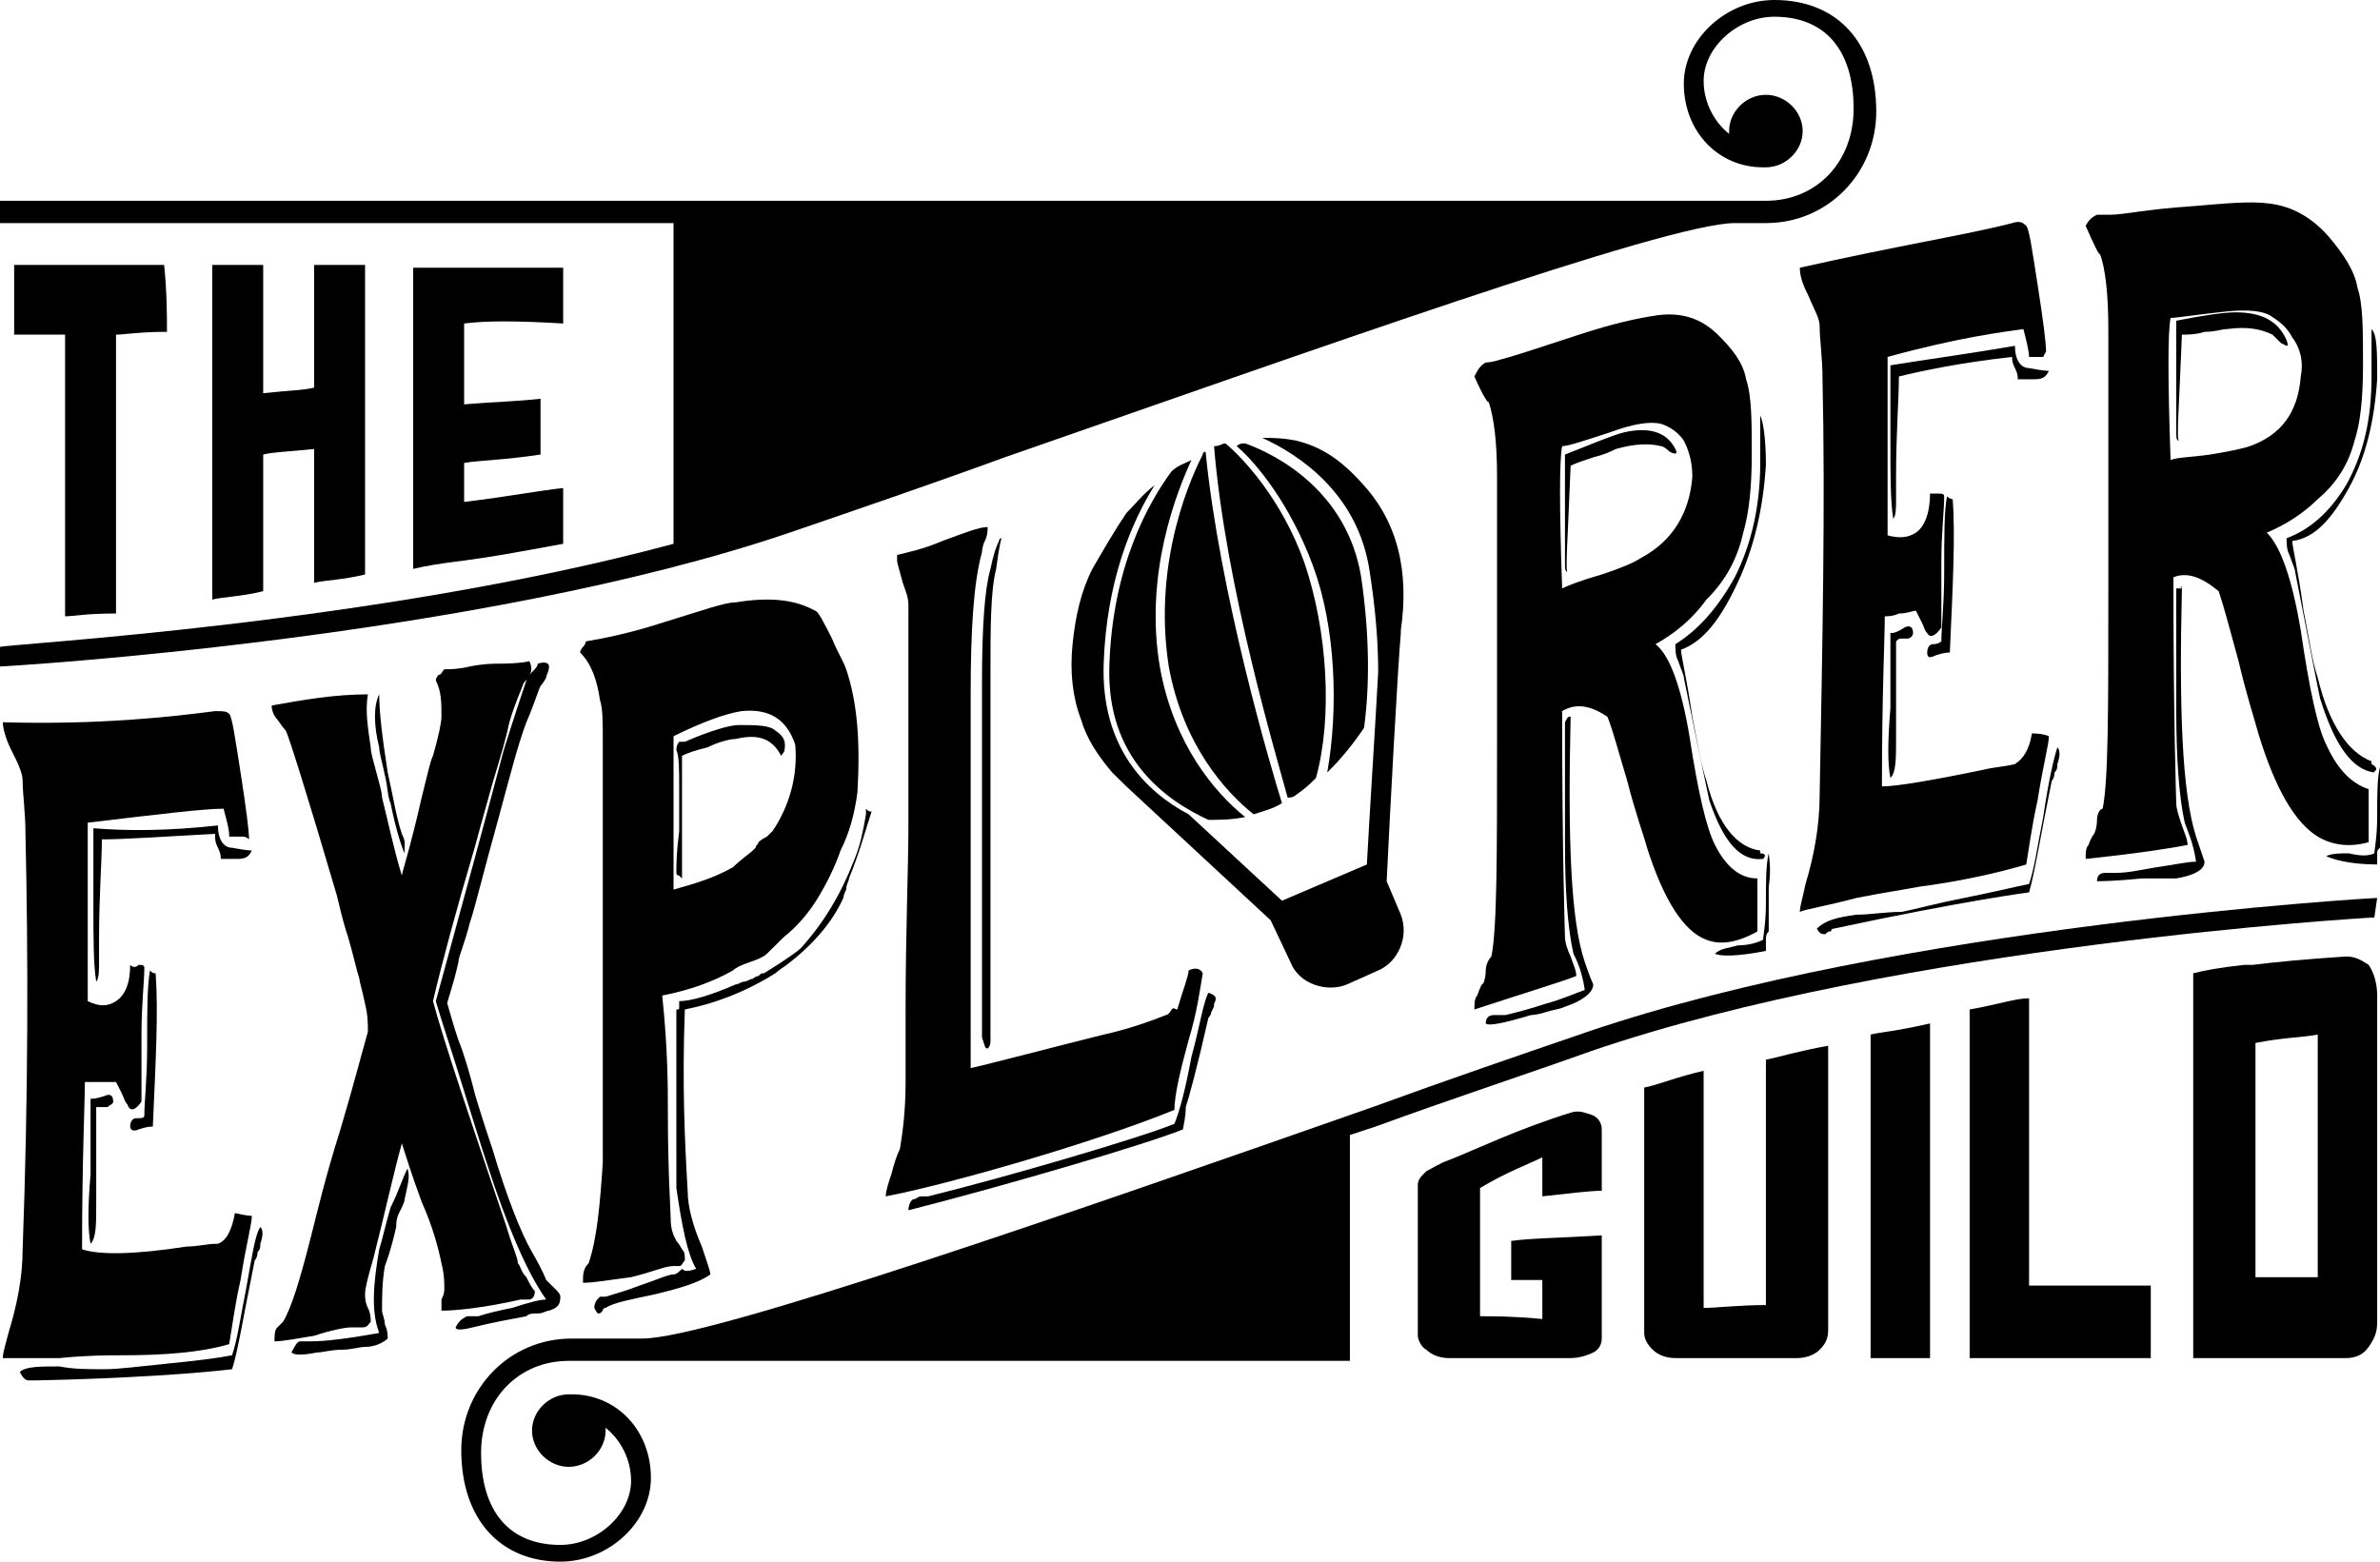 <svg width="96" height="63" viewBox="0 0 96 63" fill="none" xmlns="http://www.w3.org/2000/svg">
<path d="M9.817 33.75C9.817 33.75 9.703 33.75 9.589 33.75C9.474 33.75 9.246 33.75 9.246 33.75C9.246 33.413 9.132 33.075 9.018 32.625C8.219 32.625 6.392 32.85 3.539 33.188C3.539 34.087 3.539 35.212 3.539 36.675C3.539 38.362 3.539 39.6 3.539 40.388C3.995 40.612 4.338 40.612 4.68 40.388C5.023 40.163 5.251 39.712 5.251 38.925C5.365 39.038 5.479 39.038 5.593 38.925C5.707 38.925 5.822 38.925 5.822 39.038C5.822 39.6 5.707 40.5 5.707 41.737C5.707 43.087 5.707 43.875 5.707 44.438C5.479 44.775 5.251 44.888 5.137 44.55C5.023 44.438 5.023 44.325 4.908 44.1C4.794 43.875 4.68 43.65 4.68 43.65C4.566 43.65 4.338 43.65 3.995 43.65C3.767 43.65 3.539 43.65 3.424 43.65C3.424 44.438 3.31 46.8 3.31 50.4C3.995 50.625 5.365 50.625 7.534 50.288C7.99 50.288 8.333 50.175 8.79 50.175C9.132 50.062 9.36 49.612 9.474 48.938C9.931 49.05 10.159 49.05 10.159 49.05C10.159 49.388 9.931 50.175 9.703 51.638C9.474 52.65 9.36 53.55 9.246 54.225C8.105 54.562 6.621 54.675 4.908 54.675C4.338 54.675 3.539 54.675 2.397 54.788C1.141 54.788 0.342 54.788 0.114 54.788C0.114 54.562 0.228 54.225 0.342 53.775C0.685 52.65 0.913 51.525 0.913 50.4C1.141 44.212 1.141 38.587 1.027 33.638C1.027 32.737 0.913 32.062 0.913 31.5C0.913 31.163 0.685 30.712 0.457 30.262C0.228 29.812 0.114 29.363 0.114 29.137C3.995 29.25 6.963 28.913 8.675 28.688C9.018 28.688 9.132 28.688 9.246 28.8C9.36 28.913 9.474 29.7 9.703 31.163C9.931 32.625 10.045 33.525 10.045 33.862C9.931 33.75 9.817 33.75 9.817 33.75ZM10.502 49.5C10.616 49.612 10.616 49.837 10.502 50.175C10.502 50.288 10.502 50.4 10.388 50.513C10.388 50.737 10.274 50.85 10.274 50.85C9.817 53.1 9.589 54.562 9.36 55.237C9.36 55.237 6.735 55.575 1.484 55.688H1.37C1.256 55.688 1.256 55.688 1.141 55.688C1.027 55.688 0.913 55.575 0.799 55.35C1.027 55.125 1.598 55.125 2.397 55.125C2.968 55.237 3.539 55.237 4.224 55.237C4.794 55.237 5.593 55.125 6.735 55.013C7.876 54.9 8.79 54.788 9.36 54.675C9.589 54 9.703 53.1 9.931 51.975C10.159 50.737 10.274 49.837 10.502 49.5C10.388 49.5 10.388 49.5 10.502 49.5ZM4.338 44.663C4.338 44.663 4.224 44.663 4.109 44.663C3.995 44.663 3.995 44.663 3.881 44.663C3.881 44.888 3.881 45.112 3.881 45.562C3.881 46.125 3.881 46.35 3.881 46.462C3.881 46.462 3.881 47.25 3.881 48.6C3.881 49.388 3.881 49.95 3.653 50.175C3.539 49.612 3.539 48.712 3.653 47.362C3.653 45.788 3.653 44.775 3.653 44.325C3.767 44.325 3.881 44.325 4.224 44.212C4.452 44.1 4.566 44.212 4.566 44.438C4.566 44.55 4.452 44.55 4.338 44.663ZM8.79 33.3C8.79 33.862 9.018 34.2 9.36 34.2C9.931 34.312 10.159 34.312 10.159 34.312C10.045 34.538 9.931 34.65 9.589 34.65C9.132 34.65 8.904 34.65 8.904 34.65C8.904 34.538 8.904 34.425 8.79 34.2C8.675 33.975 8.675 33.862 8.675 33.638C6.621 33.75 5.023 33.862 4.109 33.862C4.109 34.763 3.995 36.112 3.995 37.913C3.995 38.025 3.995 38.138 3.995 38.362C3.995 38.587 3.995 38.812 3.995 38.812C3.995 39.15 3.995 39.487 3.881 39.6C3.767 38.925 3.767 37.8 3.767 36.45C3.767 34.538 3.767 33.525 3.767 33.413C5.137 33.525 6.735 33.525 8.79 33.3ZM6.278 39.263C6.392 40.837 6.278 42.862 6.164 45.45C6.05 45.45 5.936 45.45 5.593 45.562C5.365 45.675 5.251 45.562 5.251 45.45C5.251 45.225 5.365 45.112 5.479 45.112C5.707 45.112 5.822 45.112 5.822 45C5.822 44.438 5.936 43.538 5.936 42.188C5.936 40.725 5.936 39.825 6.05 39.15C6.164 39.263 6.164 39.263 6.278 39.263Z" fill="black"/>
<path d="M21.346 27.225C21.232 27.45 21.118 27.562 21.118 27.562C21.004 27.9 20.775 28.35 20.547 29.137C20.433 29.7 20.204 30.488 19.862 31.613C19.52 32.85 19.291 33.638 19.177 34.087C18.378 36.788 17.807 38.925 17.465 40.388C17.922 42.075 18.949 45.112 20.433 49.5C20.661 50.288 20.889 50.737 20.889 50.962C21.004 51.075 21.004 51.3 21.232 51.525C21.346 51.75 21.46 51.975 21.574 52.087C21.574 52.312 21.46 52.425 21.346 52.425C21.346 52.425 21.232 52.425 21.118 52.425C21.004 52.425 21.004 52.425 21.004 52.425C19.52 52.763 18.378 52.875 17.807 52.875C17.807 52.763 17.807 52.538 17.807 52.425C17.922 52.2 17.922 52.087 17.922 51.975C17.922 51.75 17.922 51.413 17.807 50.962C17.693 50.4 17.465 49.5 17.008 48.487C16.552 47.25 16.323 46.462 16.209 46.125C15.867 47.362 15.524 48.938 15.068 50.737C14.839 51.525 14.725 51.975 14.725 52.2C14.725 52.312 14.725 52.538 14.839 52.763C14.954 52.987 14.954 53.212 14.954 53.325C14.839 53.438 14.839 53.55 14.611 53.55C14.611 53.55 14.497 53.55 14.383 53.55C14.269 53.55 14.269 53.55 14.155 53.55C13.926 53.55 13.355 53.663 12.671 53.888C11.986 54 11.415 54.112 11.072 54.112C11.072 53.888 11.072 53.663 11.187 53.55L11.301 53.438C11.415 53.325 11.415 53.325 11.415 53.325C11.757 52.763 12.1 51.638 12.556 49.837C12.785 48.938 13.127 47.475 13.698 45.675C14.269 43.763 14.611 42.413 14.839 41.625C14.839 41.288 14.839 40.95 14.725 40.5C14.611 39.938 14.497 39.6 14.497 39.487C14.383 39.15 14.269 38.587 14.04 37.8C13.812 37.125 13.698 36.562 13.584 36.112C12.328 31.837 11.643 29.7 11.529 29.475C11.529 29.475 11.415 29.363 11.187 29.025C11.072 28.913 10.958 28.688 10.958 28.462C12.214 28.238 13.47 28.012 14.839 28.012C14.725 28.688 14.839 29.363 14.954 30.15C14.954 30.375 15.068 30.712 15.182 31.163C15.296 31.613 15.41 31.95 15.41 32.175C15.639 33.075 15.867 34.2 16.209 35.325C16.209 35.212 16.552 34.2 17.008 32.175C17.237 31.275 17.351 30.712 17.465 30.488C17.693 29.7 17.807 29.137 17.807 28.913C17.807 28.35 17.807 27.9 17.579 27.45C17.579 27.337 17.693 27.225 17.693 27.225C17.807 27.225 17.807 27.113 17.922 27C18.15 27 18.492 27 18.949 26.887C19.52 26.775 19.862 26.775 20.09 26.775C21.004 26.775 21.46 26.663 21.346 26.663C21.46 26.887 21.46 27.113 21.346 27.225ZM16.438 47.138C16.552 47.475 16.438 47.812 16.323 48.375C16.323 48.487 16.209 48.712 16.095 48.938C15.981 49.163 15.981 49.388 15.981 49.5C15.753 50.513 15.524 51.075 15.524 51.075C15.41 51.75 15.41 52.312 15.41 52.875C15.41 52.987 15.524 53.212 15.524 53.438C15.639 53.663 15.639 53.888 15.639 54C15.524 54.112 15.182 54.337 14.725 54.337C14.497 54.337 14.155 54.45 13.812 54.45C13.355 54.45 13.013 54.562 12.785 54.562C12.214 54.675 11.872 54.675 11.757 54.562C11.872 54.337 11.986 54.112 12.1 54.112C12.1 54.112 12.328 54.112 12.556 54.112C13.127 54.112 14.04 54 15.296 53.775C14.954 52.875 15.068 51.75 15.296 50.4C15.41 50.062 15.524 49.5 15.753 48.712C16.095 48.038 16.209 47.587 16.438 47.138C16.323 47.138 16.323 47.138 16.438 47.138ZM15.296 28.012C15.296 28.688 15.41 29.7 15.639 31.163C15.867 32.175 15.981 32.962 16.209 33.638C16.323 33.862 16.323 33.975 16.323 33.975C16.323 34.087 16.323 34.312 16.323 34.425C16.209 34.2 15.981 33.525 15.753 32.4C15.639 32.175 15.639 31.725 15.524 31.275C15.41 30.712 15.296 30.375 15.296 30.15C15.068 29.25 15.068 28.462 15.296 28.012ZM22.145 26.887C22.145 27.113 22.031 27.225 22.031 27.337C21.917 27.562 21.803 27.675 21.803 27.675C21.689 27.9 21.574 28.35 21.232 29.137C20.889 30.038 20.547 31.387 20.09 33.075C19.52 35.1 19.177 36.562 18.949 37.237C18.721 38.138 18.492 38.587 18.492 38.812C18.264 39.825 18.036 40.388 18.036 40.5C18.036 40.388 18.15 40.95 18.492 41.962C18.721 42.525 18.949 43.312 19.177 44.212C19.52 45.337 19.748 46.013 19.862 46.35C20.433 48.263 21.004 49.725 21.46 50.513C21.917 51.3 22.031 51.638 22.031 51.638C22.031 51.638 22.145 51.75 22.373 51.975C22.488 52.087 22.602 52.2 22.602 52.312C22.602 52.65 22.488 52.763 22.145 52.875C22.031 52.875 21.917 52.987 21.689 52.987C21.46 52.987 21.346 52.987 21.232 53.1C20.661 53.212 19.976 53.325 19.063 53.55C18.606 53.663 18.378 53.663 18.378 53.55C18.492 53.325 18.606 53.212 18.835 53.1C18.949 53.1 18.949 53.1 19.063 53.1C19.177 53.1 19.291 53.1 19.291 53.1C19.634 52.987 20.09 52.875 20.661 52.763C21.346 52.538 21.803 52.425 22.031 52.425C21.232 51.3 20.433 49.388 19.634 46.913C19.405 46.237 19.063 45.112 18.606 43.65C18.15 42.188 17.807 41.175 17.579 40.388C18.721 36.225 19.634 32.85 20.319 30.262C20.775 28.8 21.118 27.788 21.232 27.45C21.232 27.337 21.346 27.225 21.46 27.113C21.574 27 21.689 26.887 21.689 26.775C22.031 26.663 22.145 26.775 22.145 26.887Z" fill="black"/>
<path d="M26.939 44.775C26.939 47.362 27.053 48.825 27.053 49.163C27.053 49.612 27.168 49.837 27.282 50.062C27.282 50.062 27.396 50.175 27.51 50.4C27.624 50.513 27.624 50.625 27.624 50.85C27.51 50.962 27.51 51.075 27.396 51.075H27.168C26.825 51.075 26.369 51.3 25.455 51.525C24.542 51.638 23.971 51.75 23.515 51.75C23.515 51.413 23.515 51.188 23.743 50.962C24.086 49.95 24.2 48.6 24.314 46.913C24.314 46.125 24.314 44.663 24.314 42.413C24.314 41.962 24.314 41.175 24.314 40.163C24.314 39.15 24.314 38.475 24.314 38.025C24.314 37.575 24.314 36.225 24.314 33.975C24.314 32.175 24.314 30.938 24.314 29.925C24.314 29.137 24.314 28.575 24.2 28.238C24.086 27.45 23.857 26.775 23.401 26.325C23.401 26.212 23.515 26.1 23.515 26.1C23.629 25.988 23.629 25.875 23.629 25.875C24.314 25.762 25.455 25.538 26.825 25.087C28.309 24.637 29.222 24.3 29.679 24.3C31.049 24.075 32.076 24.188 32.875 24.637C32.989 24.637 33.218 25.087 33.56 25.762C33.788 26.325 34.017 26.663 34.131 27C34.587 28.35 34.702 29.925 34.587 31.95C34.473 32.85 34.245 33.638 33.903 34.312C33.674 34.987 33.332 35.663 32.989 36.225C32.647 36.788 32.19 37.35 31.619 37.8C31.505 37.913 31.391 38.025 31.277 38.138C31.163 38.25 31.049 38.362 30.935 38.475C30.82 38.587 30.592 38.7 30.25 38.812C29.907 38.925 29.679 39.038 29.565 39.15C28.766 39.6 27.853 39.938 26.711 40.163C26.939 42.3 26.939 43.875 26.939 44.775ZM34.245 35.438C34.245 35.55 34.131 35.663 34.131 35.888C34.017 36.112 34.017 36.225 34.017 36.225C33.56 37.237 32.761 38.138 31.734 38.925C31.391 39.15 31.277 39.263 31.277 39.263C30.021 40.05 28.766 40.5 27.624 40.725C27.51 43.763 27.624 46.125 27.738 48.038C27.738 48.712 27.967 49.5 28.309 50.288C28.538 50.962 28.652 51.3 28.652 51.413C28.195 51.75 27.396 51.975 26.483 52.2C25.455 52.425 24.77 52.538 24.428 52.763C24.428 52.763 24.314 52.763 24.314 52.875L24.2 52.987C24.086 52.987 24.086 52.987 23.971 52.763C23.971 52.538 24.086 52.425 24.2 52.312H24.314C24.428 52.312 24.428 52.312 24.428 52.312C24.77 52.2 25.227 52.087 25.798 51.862C26.483 51.638 26.939 51.413 27.168 51.413C27.282 51.413 27.396 51.3 27.51 51.188C27.624 51.3 27.738 51.3 28.081 51.188C27.738 50.625 27.51 49.5 27.282 47.925C27.282 48.038 27.282 45.675 27.282 40.725C27.396 40.725 27.396 40.725 27.396 40.612C27.396 40.5 27.396 40.388 27.396 40.388C27.853 40.388 28.652 40.163 29.679 39.712C29.793 39.712 29.907 39.6 30.021 39.6C30.136 39.6 30.25 39.487 30.364 39.487C30.364 39.487 30.478 39.375 30.592 39.375C30.706 39.263 30.706 39.263 30.82 39.263C31.734 38.7 32.19 38.362 32.304 38.25C33.218 37.237 33.903 36.112 34.473 34.65C34.702 34.087 34.816 33.525 34.93 32.85C34.93 32.85 34.93 32.85 34.93 32.737C34.93 32.737 34.93 32.737 34.93 32.625C35.044 32.737 35.044 32.737 35.158 32.737C34.93 33.413 34.702 34.312 34.245 35.438ZM30.364 34.312L30.478 34.2C30.478 34.087 30.592 34.087 30.592 33.975C30.592 33.975 30.706 33.862 30.935 33.75C31.049 33.638 31.163 33.525 31.163 33.525C31.848 32.513 32.19 31.275 32.076 30.038C31.734 29.025 31.049 28.575 29.907 28.688C29.222 28.8 28.309 29.137 27.168 29.7C27.168 30.825 27.168 32.962 27.168 35.888C27.967 35.663 28.766 35.438 29.565 34.987C29.907 34.65 30.25 34.425 30.364 34.312ZM31.505 30.488C31.163 29.812 30.592 29.587 29.679 29.812C29.451 29.812 28.994 29.925 28.538 30.15C28.081 30.262 27.738 30.375 27.51 30.488C27.51 30.938 27.51 31.725 27.51 32.85C27.51 34.087 27.51 34.875 27.51 35.438L27.396 35.325C27.396 35.325 27.282 35.325 27.282 35.212C27.282 34.875 27.282 34.425 27.396 33.525C27.396 32.513 27.396 31.95 27.396 31.837C27.396 31.05 27.396 30.488 27.282 30.262C27.282 30.038 27.396 29.925 27.396 29.925H27.624C28.652 29.475 29.451 29.25 29.793 29.25C30.478 29.25 31.049 29.25 31.277 29.475C31.619 29.7 31.734 29.925 31.619 30.375C31.619 30.262 31.619 30.375 31.505 30.488Z" fill="black"/>
<path d="M38.012 21.825C38.925 21.488 39.496 21.262 39.838 21.262C39.838 21.375 39.838 21.6 39.724 21.825C39.61 22.05 39.61 22.275 39.61 22.275C39.267 23.512 39.153 25.425 39.153 28.012C39.153 28.462 39.153 29.475 39.153 31.163C39.153 32.4 39.153 33.3 39.153 33.975C39.153 34.2 39.153 34.425 39.153 34.875C39.153 35.212 39.153 35.55 39.153 35.775C39.153 36.45 39.153 37.688 39.153 39.487C39.153 41.062 39.153 42.188 39.153 43.087C39.267 43.087 43.149 42.075 44.518 41.737C45.546 41.513 46.459 41.175 47.03 40.95C47.03 40.95 47.144 40.95 47.258 40.725C47.372 40.612 47.372 40.725 47.486 40.725C47.715 39.938 47.943 39.375 47.943 39.15C48.171 39.038 48.4 39.038 48.514 39.263C48.4 39.938 48.285 40.837 47.943 41.962C47.6 43.2 47.372 44.212 47.372 44.775C44.062 46.125 38.126 47.812 35.729 48.263C35.729 48.038 35.843 47.7 35.957 47.362C36.071 46.913 36.185 46.575 36.3 46.35C36.414 45.675 36.528 44.775 36.528 43.65C36.528 43.425 36.528 42.862 36.528 42.188C36.528 41.513 36.528 41.062 36.528 40.725C36.528 37.575 36.642 35.1 36.642 33.188C36.642 30.6 36.642 28.012 36.642 25.312C36.642 24.863 36.642 24.525 36.642 24.413C36.642 24.075 36.528 23.85 36.414 23.512C36.3 23.062 36.185 22.725 36.185 22.613C36.185 22.613 36.185 22.613 36.185 22.5V22.387C36.642 22.275 37.213 22.163 38.012 21.825ZM48.97 40.5C48.97 40.612 48.97 40.612 48.856 40.837C48.856 40.95 48.742 41.062 48.742 41.062C48.285 43.087 47.943 44.325 47.829 44.663C47.829 44.775 47.829 45 47.715 45.562C46.345 46.125 40.637 47.812 36.642 48.825C36.642 48.6 36.756 48.375 36.87 48.375C36.984 48.375 36.984 48.263 37.213 48.263C37.327 48.263 37.441 48.263 37.441 48.263C40.637 47.475 46.002 45.9 47.372 45.337C47.6 44.775 47.829 43.875 48.057 42.638C48.4 41.4 48.514 40.5 48.742 40.05C49.084 40.163 49.084 40.275 48.97 40.5ZM40.409 21.712C40.409 21.6 40.295 22.05 40.181 22.95C39.952 23.85 39.952 25.312 39.952 27.225C39.952 28.35 39.952 30.262 39.952 32.962C39.952 35.55 39.952 37.462 39.952 38.925C39.952 39.038 39.952 39.487 39.952 40.05C39.952 40.5 39.952 41.062 39.952 41.513C39.952 41.513 39.952 41.625 39.952 41.737C39.952 41.85 39.952 41.85 39.952 41.962C39.952 42.075 39.952 42.188 39.838 42.3C39.724 42.3 39.724 42.188 39.61 41.85C39.61 41.737 39.61 41.625 39.61 41.513C39.61 41.4 39.61 41.288 39.61 41.175C39.61 38.812 39.61 37.462 39.61 37.125C39.61 36.9 39.61 35.325 39.61 32.4C39.61 30.488 39.61 28.913 39.61 27.562C39.61 25.2 39.724 23.738 39.952 22.95C40.067 22.387 40.181 22.05 40.295 21.825C40.295 21.825 40.295 21.712 40.409 21.712Z" fill="black"/>
<path d="M68.147 29.7C68.49 31.95 68.832 33.413 69.175 34.087C69.631 34.987 70.202 35.438 70.887 35.438C70.887 36.337 70.887 37.013 70.887 37.575C70.088 38.025 69.403 38.138 68.832 37.913C67.919 37.575 67.12 36.337 66.435 34.2C66.321 33.75 65.979 32.85 65.636 31.5C65.294 30.375 65.065 29.475 64.837 28.913C64.152 28.462 63.581 28.35 63.011 28.688C63.011 34.65 63.125 37.688 63.125 37.8C63.125 38.025 63.239 38.362 63.353 38.587C63.467 38.925 63.581 39.15 63.581 39.375C63.011 39.6 61.527 40.05 59.472 40.725C59.472 40.5 59.472 40.275 59.586 40.163C59.7 39.825 59.815 39.6 59.815 39.712C59.815 39.712 59.929 39.487 59.929 39.15C59.929 38.925 60.043 38.7 60.157 38.587C60.385 37.462 60.385 34.538 60.385 29.925C60.385 27.337 60.385 24.975 60.385 22.95C60.385 22.837 60.385 22.275 60.385 21.15C60.385 20.363 60.385 19.8 60.385 19.238C60.385 17.887 60.271 16.875 60.043 16.2C60.043 16.312 59.815 15.975 59.472 15.188C59.586 14.963 59.7 14.738 59.929 14.625C59.929 14.625 60.157 14.625 60.499 14.512C60.956 14.4 61.983 14.062 63.696 13.5C65.065 13.05 66.093 12.825 66.892 12.713C67.805 12.6 68.604 12.825 69.289 13.5C69.86 14.062 70.316 14.625 70.43 15.3C70.659 15.975 70.659 16.988 70.659 18.337C70.659 19.688 70.545 20.7 70.316 21.488C70.088 22.5 69.631 23.4 68.832 24.188C68.262 24.975 67.577 25.538 66.778 25.988C67.348 26.438 67.805 27.675 68.147 29.7ZM63.353 28.913C63.239 33.862 63.353 37.125 63.924 38.812C64.152 39.487 64.266 39.712 64.266 39.712C64.266 40.05 63.81 40.388 63.125 40.612C62.897 40.725 62.668 40.725 62.326 40.837C61.983 40.95 61.755 40.95 61.755 40.95C60.614 41.288 60.043 41.4 59.929 41.288C59.929 41.062 60.043 40.95 60.271 40.95C60.271 40.95 60.385 40.95 60.499 40.95C60.614 40.95 60.614 40.95 60.728 40.95C61.184 40.837 61.641 40.725 62.326 40.5C63.125 40.275 63.581 40.05 63.924 39.938C63.81 39.15 63.581 38.7 63.467 38.475C63.239 37.462 63.125 36 63.125 33.975C63.125 33.413 63.125 32.625 63.125 31.5C63.125 30.488 63.125 29.7 63.125 29.25V29.137C63.239 28.913 63.239 28.913 63.353 28.913C63.353 28.8 63.353 28.8 63.353 28.913ZM67.919 17.775C67.691 17.438 67.348 17.212 67.006 17.1C66.549 16.988 65.864 17.1 64.951 17.438C63.924 17.775 63.239 18 63.011 18C62.897 18.562 62.897 20.475 63.011 23.738C63.239 23.625 63.81 23.4 64.609 23.175C65.294 22.95 65.864 22.725 66.207 22.5C67.463 21.825 68.147 20.7 68.262 19.238C68.262 18.675 68.147 18.225 67.919 17.775ZM67.348 18.225C67.12 18 67.006 18 67.006 18C66.549 17.887 65.979 17.887 65.18 18.113C64.951 18.225 64.723 18.337 64.266 18.45C63.924 18.562 63.581 18.675 63.353 18.788C63.239 21.712 63.125 23.175 63.239 23.062C63.125 23.062 63.125 22.95 63.125 22.725C63.125 22.725 63.125 22.613 63.125 22.387C63.125 22.275 63.125 22.163 63.125 22.05C63.125 20.925 63.125 19.688 63.125 18.337C64.266 17.887 65.065 17.55 65.522 17.438C66.549 17.212 67.234 17.438 67.577 18.113C67.691 18.337 67.577 18.337 67.348 18.225ZM71.115 34.65C70.202 34.763 69.517 33.975 68.947 32.288C68.947 32.288 68.604 30.712 67.919 27.337C67.919 27.225 67.805 27 67.691 26.663C67.577 26.438 67.577 26.212 67.577 25.988C68.49 25.425 69.289 24.525 69.974 23.288C70.659 21.938 71.001 20.363 71.001 18.675C71.001 17.325 71.001 16.762 71.001 16.762C71.115 16.988 71.23 17.663 71.23 18.788C71.115 20.475 70.773 22.05 70.088 23.512C69.403 24.975 68.718 25.875 67.805 26.212C67.805 26.438 68.033 27.337 68.262 28.913C68.49 30.038 68.604 30.825 68.832 31.5C69.289 33.3 70.088 34.2 71.001 34.312V34.425C71.23 34.425 71.23 34.538 71.115 34.65C71.23 34.538 71.23 34.538 71.115 34.65ZM71.344 35.775C71.344 36.788 71.344 37.35 71.344 37.575C71.23 37.688 71.23 37.8 71.23 37.913C71.23 37.913 71.23 38.025 71.23 38.138C71.23 38.25 71.23 38.25 71.23 38.362C70.088 38.587 69.403 38.587 69.175 38.475C69.403 38.25 69.746 38.25 70.088 38.138C70.545 38.138 70.887 38.025 71.115 37.913C71.115 37.8 71.23 37.237 71.23 36.45C71.23 35.55 71.23 34.875 71.344 34.425C71.344 34.538 71.458 34.987 71.344 35.775Z" fill="black"/>
<path d="M82.416 14.4C82.416 14.4 82.302 14.4 82.188 14.4C82.074 14.4 81.845 14.4 81.845 14.4C81.845 14.175 81.731 13.725 81.617 13.275C80.818 13.387 78.992 13.613 76.138 14.4C76.138 15.3 76.138 16.425 76.138 17.887C76.138 19.575 76.138 20.812 76.138 21.6C76.594 21.712 76.937 21.712 77.279 21.488C77.622 21.262 77.85 20.7 77.85 19.913C77.964 19.913 78.079 19.913 78.193 19.913C78.307 19.913 78.421 19.913 78.421 20.025C78.421 20.587 78.307 21.488 78.307 22.613C78.307 23.962 78.307 24.75 78.307 25.312C78.079 25.65 77.85 25.762 77.736 25.538C77.622 25.425 77.622 25.312 77.508 25.087C77.394 24.863 77.279 24.637 77.279 24.637C77.165 24.637 76.937 24.75 76.594 24.75C76.366 24.863 76.138 24.863 76.024 24.863C76.024 25.762 75.91 28.012 75.91 31.725C76.48 31.725 77.85 31.5 80.019 31.05C80.476 30.938 80.818 30.938 81.275 30.825C81.617 30.6 81.845 30.262 81.96 29.587C82.416 29.587 82.644 29.7 82.644 29.7C82.644 30.038 82.416 30.825 82.188 32.288C81.96 33.3 81.845 34.2 81.731 34.875C80.59 35.212 79.106 35.55 77.394 35.775C76.823 35.888 76.024 36 74.882 36.225C73.627 36.562 72.828 36.675 72.599 36.788C72.599 36.562 72.713 36.225 72.828 35.663C73.17 34.538 73.398 33.3 73.398 32.062C73.513 25.875 73.627 20.25 73.513 15.3C73.513 14.4 73.398 13.725 73.398 13.162C73.398 12.825 73.17 12.488 72.942 11.925C72.713 11.475 72.599 11.137 72.599 10.8C76.594 9.9 79.448 9.45 81.16 9C81.503 8.887 81.617 9 81.731 9.113C81.845 9.225 81.96 10.012 82.188 11.475C82.416 12.938 82.53 13.838 82.53 14.175C82.416 14.4 82.416 14.4 82.416 14.4ZM82.987 30.15C83.101 30.262 83.101 30.488 82.987 30.825C82.987 30.938 82.987 31.05 82.873 31.163C82.873 31.387 82.759 31.5 82.759 31.5C82.302 33.75 82.074 35.212 81.845 36C81.845 36 79.22 36.337 73.969 37.462C73.969 37.462 73.855 37.462 73.855 37.575C73.741 37.575 73.741 37.575 73.627 37.688C73.513 37.688 73.398 37.688 73.284 37.462C73.627 37.125 74.083 37.013 74.882 36.9C75.453 36.9 76.024 36.788 76.709 36.788C77.279 36.675 78.079 36.45 79.22 36.225C80.362 36 81.275 35.775 81.845 35.663C82.074 34.987 82.188 34.087 82.416 32.962C82.644 31.387 82.873 30.488 82.987 30.15ZM76.937 25.762C76.937 25.762 76.823 25.762 76.709 25.762C76.594 25.762 76.594 25.762 76.48 25.875C76.48 26.1 76.48 26.325 76.48 26.775C76.48 27.337 76.48 27.562 76.48 27.675C76.48 27.675 76.48 28.35 76.48 29.812C76.48 30.6 76.48 31.163 76.252 31.387C76.138 30.825 76.138 29.925 76.252 28.575C76.252 27 76.252 25.988 76.252 25.538C76.366 25.538 76.48 25.538 76.823 25.312C77.051 25.2 77.165 25.312 77.165 25.538C77.165 25.65 77.051 25.762 76.937 25.762ZM81.275 13.95C81.275 14.512 81.503 14.85 81.845 14.85C82.416 14.963 82.644 14.963 82.644 14.963C82.53 15.188 82.416 15.3 82.074 15.3C81.617 15.3 81.389 15.3 81.389 15.3C81.389 15.188 81.389 15.075 81.275 14.85C81.16 14.625 81.16 14.512 81.16 14.4C79.106 14.625 77.508 14.963 76.594 15.188C76.594 16.087 76.48 17.438 76.48 19.238C76.48 19.35 76.48 19.462 76.48 19.688C76.48 19.913 76.48 20.025 76.48 20.137C76.48 20.475 76.48 20.812 76.366 20.925C76.252 20.25 76.252 19.125 76.252 17.775C76.252 15.863 76.252 14.738 76.252 14.738C77.622 14.512 79.334 14.287 81.275 13.95ZM78.763 20.137C78.877 21.6 78.763 23.738 78.649 26.325C78.535 26.325 78.421 26.325 78.079 26.438C77.85 26.55 77.736 26.55 77.736 26.325C77.736 26.1 77.85 25.988 77.964 25.988C78.193 25.988 78.307 25.875 78.307 25.875C78.307 25.312 78.421 24.413 78.421 23.062C78.421 21.6 78.421 20.587 78.535 20.025C78.649 20.137 78.763 20.137 78.763 20.137Z" fill="black"/>
<path d="M92.804 25.425C93.146 27.788 93.489 29.363 93.831 30.038C94.288 31.05 94.859 31.613 95.543 31.837C95.543 32.737 95.543 33.413 95.543 33.975C94.744 34.2 94.059 34.087 93.489 33.75C92.576 33.188 91.776 31.837 91.092 29.587C90.977 29.137 90.635 28.125 90.293 26.663C89.95 25.425 89.722 24.525 89.493 23.85C88.809 23.288 88.238 23.062 87.667 23.288C87.667 29.25 87.781 32.288 87.781 32.4C87.781 32.625 87.895 32.962 88.01 33.3C88.124 33.638 88.238 33.862 88.238 34.087C87.667 34.2 86.297 34.425 84.128 34.65C84.128 34.425 84.128 34.2 84.243 34.087C84.357 33.75 84.471 33.638 84.471 33.638C84.471 33.638 84.585 33.413 84.585 33.075C84.585 32.85 84.699 32.625 84.813 32.625C85.042 31.5 85.042 28.688 85.042 23.962C85.042 21.375 85.042 19.012 85.042 16.988C85.042 16.875 85.042 16.312 85.042 15.188C85.042 14.4 85.042 13.838 85.042 13.275C85.042 11.925 84.927 10.8 84.699 10.238C84.699 10.35 84.471 9.9 84.128 9.113C84.243 8.887 84.357 8.775 84.585 8.662C84.585 8.662 84.813 8.662 85.156 8.662C85.612 8.662 86.64 8.438 88.352 8.325C89.722 8.213 90.749 8.1 91.548 8.213C92.461 8.325 93.26 8.775 93.945 9.562C94.516 10.238 94.973 10.912 95.087 11.588C95.315 12.262 95.315 13.275 95.315 14.738C95.315 16.087 95.201 17.1 94.973 17.775C94.744 18.675 94.288 19.462 93.489 20.137C92.918 20.7 92.233 21.15 91.434 21.488C92.005 22.05 92.461 23.4 92.804 25.425ZM88.01 23.738C87.895 28.575 88.01 31.95 88.58 33.75C88.809 34.425 88.923 34.763 88.923 34.763C88.923 35.1 88.466 35.325 87.781 35.438C87.553 35.438 87.325 35.438 86.982 35.438C86.64 35.438 86.411 35.438 86.411 35.438C85.27 35.55 84.699 35.55 84.585 35.55C84.585 35.325 84.699 35.212 84.927 35.212C84.927 35.212 85.042 35.212 85.156 35.212C85.27 35.212 85.27 35.212 85.384 35.212C85.841 35.212 86.297 35.1 86.982 34.987C87.781 34.875 88.238 34.763 88.58 34.763C88.466 33.975 88.238 33.525 88.124 33.188C87.895 32.175 87.781 30.6 87.781 28.575C87.781 28.012 87.781 27.225 87.781 26.1C87.781 25.087 87.781 24.3 87.781 23.85V23.738C87.895 23.738 87.895 23.738 88.01 23.738C87.895 23.625 88.01 23.625 88.01 23.738ZM92.461 13.613C92.233 13.162 91.891 12.938 91.548 12.713C91.092 12.488 90.407 12.488 89.493 12.6C88.466 12.713 87.781 12.825 87.553 12.825C87.439 13.387 87.439 15.3 87.553 18.562C87.781 18.45 88.352 18.45 89.151 18.337C89.836 18.225 90.407 18.113 90.749 18C92.005 17.55 92.69 16.65 92.804 15.188C92.918 14.625 92.804 14.062 92.461 13.613ZM92.005 13.838C91.776 13.613 91.662 13.5 91.662 13.5C91.206 13.275 90.635 13.162 89.836 13.275C89.608 13.275 89.379 13.387 88.923 13.387C88.58 13.5 88.238 13.5 88.01 13.5C87.895 16.425 87.781 17.775 87.895 17.775C87.781 17.775 87.781 17.663 87.781 17.325C87.781 17.325 87.781 17.212 87.781 16.988C87.781 16.875 87.781 16.762 87.781 16.65C87.781 15.525 87.781 14.287 87.781 12.938C88.923 12.713 89.722 12.6 90.178 12.6C91.206 12.6 91.891 12.938 92.233 13.725C92.347 14.062 92.233 13.95 92.005 13.838ZM95.772 31.163C94.859 31.05 94.174 30.038 93.603 28.238C93.603 28.35 93.26 26.55 92.576 23.062C92.576 22.95 92.461 22.725 92.347 22.387C92.233 22.163 92.233 21.938 92.233 21.712C93.146 21.375 93.945 20.7 94.63 19.575C95.315 18.337 95.658 16.988 95.658 15.188C95.658 13.838 95.658 13.275 95.658 13.275C95.886 13.5 95.886 14.175 95.886 15.3C95.772 16.988 95.429 18.45 94.744 19.688C94.059 20.925 93.374 21.712 92.461 21.825C92.461 22.05 92.69 22.95 92.918 24.637C93.146 25.762 93.26 26.663 93.489 27.337C93.945 29.25 94.744 30.375 95.658 30.712V30.825C95.886 30.938 95.886 31.05 95.772 31.163C95.886 31.05 95.772 31.05 95.772 31.163ZM96 32.4C96 33.413 96 33.975 96 34.2C95.886 34.312 95.886 34.312 95.886 34.425C95.886 34.425 95.886 34.538 95.886 34.65C95.886 34.763 95.886 34.763 95.886 34.875C94.744 34.875 94.059 34.65 93.831 34.538C94.059 34.425 94.402 34.425 94.744 34.425C95.201 34.538 95.543 34.538 95.772 34.425C95.772 34.312 95.886 33.75 95.886 32.962C95.886 32.062 95.886 31.387 96 30.938C96 31.05 96 31.613 96 32.4Z" fill="black"/>
<path d="M56.504 36.9L55.933 35.55C56.048 33.075 56.39 26.775 56.504 25.538C56.504 25.538 56.504 25.538 56.504 25.425C56.847 23.062 56.39 21.038 54.906 19.462C53.993 18.45 53.194 18 52.281 17.775C51.71 17.663 51.253 17.663 50.911 17.663C52.395 18.337 54.792 19.913 55.248 23.062C55.477 24.525 55.591 25.875 55.591 27.113C55.477 29.25 55.248 32.737 55.134 34.875L51.71 36.337L47.943 32.85C46.231 31.95 44.404 30.15 44.518 26.775C44.633 23.4 45.66 21.038 46.573 19.575C46.117 19.913 45.774 20.363 45.432 20.7C44.975 21.375 44.518 22.163 44.062 22.95C43.605 23.85 43.377 24.863 43.263 25.988C43.149 27.113 43.263 28.125 43.605 29.025C43.834 29.812 44.29 30.488 44.861 31.163C44.975 31.275 44.975 31.275 45.089 31.387L45.432 31.725L51.253 37.125L52.052 38.812C52.395 39.712 53.536 40.05 54.335 39.712L55.591 39.15C56.39 38.812 56.847 37.8 56.504 36.9Z" fill="black"/>
<path d="M48.742 33.075C49.199 33.075 49.655 33.075 50.226 32.962C48.97 31.95 47.372 30.038 46.801 27C46.117 23.175 47.486 19.8 48.057 18.562C47.829 18.675 47.486 18.788 47.258 19.012C46.345 20.25 44.861 22.837 44.747 26.887C44.633 30.6 47.03 32.288 48.742 33.075Z" fill="black"/>
<path d="M47.144 26.887C47.715 30.038 49.427 31.95 50.568 32.85C50.911 32.737 51.367 32.625 51.71 32.4C51.253 30.938 49.199 23.962 48.628 18.225C48.628 18.225 48.514 18.225 48.514 18.337C48.171 19.012 46.459 22.5 47.144 26.887Z" fill="black"/>
<path d="M53.536 31.163C54.107 30.6 54.564 30.038 55.02 29.363C55.248 27.675 55.248 25.65 54.906 23.288C54.335 19.8 51.482 18.337 50.226 17.887C50.112 17.887 49.998 17.887 49.883 18C50.682 18.675 52.052 20.363 52.965 22.837C53.879 25.312 53.993 28.575 53.536 31.163Z" fill="black"/>
<path d="M52.281 32.062C52.623 31.837 52.851 31.613 53.08 31.387C53.765 28.913 53.536 25.425 52.623 22.725C51.71 20.137 50.112 18.45 49.427 17.887C49.313 17.887 49.199 18 48.97 18C49.427 23.625 51.482 30.488 51.938 32.175C52.052 32.175 52.166 32.175 52.281 32.062Z" fill="black"/>
<path d="M62.212 48.263C62.212 48.038 62.212 47.025 62.212 46.688C61.527 47.025 60.842 47.25 59.7 47.925C59.7 48.938 59.7 51.075 59.7 53.1C60.271 53.1 61.07 53.1 62.212 53.212C62.212 52.875 62.212 52.312 62.212 51.638C61.983 51.638 61.527 51.638 60.956 51.638C60.956 51.3 60.956 50.737 60.956 50.062C61.755 49.95 62.782 49.95 64.609 49.837C64.609 50.175 64.609 50.625 64.609 51.413C64.609 51.975 64.609 52.875 64.609 54C64.609 54.225 64.495 54.45 64.266 54.562C64.038 54.675 63.696 54.788 63.353 54.788C62.097 54.788 60.842 54.788 58.445 54.788C58.102 54.788 57.76 54.675 57.532 54.45C57.303 54.337 57.189 54 57.189 53.888C57.189 53.438 57.189 52.425 57.189 51.525C57.189 51.188 57.189 50.737 57.189 50.175C57.189 49.612 57.189 48.487 57.189 47.812C57.189 47.587 57.303 47.475 57.532 47.25C57.76 47.138 58.102 46.913 58.445 46.8C59.586 46.35 61.184 45.562 63.353 44.888C63.696 44.775 63.924 44.888 64.266 45C64.495 45.112 64.609 45.337 64.609 45.562C64.609 45.9 64.609 47.362 64.609 48.038C64.152 48.038 63.239 48.15 62.212 48.263Z" fill="black"/>
<path d="M73.741 42.188C73.741 44.438 73.741 49.163 73.741 53.663C73.741 54 73.627 54.225 73.398 54.45C73.17 54.675 72.828 54.788 72.485 54.788C71.344 54.788 69.746 54.788 67.577 54.788C67.234 54.788 66.892 54.675 66.663 54.45C66.435 54.225 66.321 54 66.321 53.775C66.321 52.875 66.321 51.638 66.321 50.288C66.321 48.938 66.321 45.675 66.321 43.875C66.892 43.763 67.691 43.425 68.718 43.2C68.718 45 68.718 49.275 68.718 52.763C69.289 52.763 70.088 52.65 71.23 52.65C71.23 50.737 71.23 46.462 71.23 42.75C71.8 42.638 72.485 42.413 73.741 42.188Z" fill="black"/>
<path d="M75.453 41.737C75.91 41.625 76.366 41.625 77.85 41.288C77.85 42.862 77.85 46.913 77.85 51.525C77.85 52.087 77.85 53.325 77.85 54.788C77.394 54.788 76.709 54.788 75.453 54.788C75.453 53.775 75.453 52.2 75.453 50.288C75.453 48.263 75.453 44.663 75.453 41.737Z" fill="black"/>
<path d="M86.754 51.862C86.754 53.325 86.754 54.337 86.754 54.788C84.243 54.788 82.644 54.788 81.845 54.788C80.932 54.788 80.362 54.788 80.019 54.788C79.677 54.788 79.448 54.788 79.448 54.788C79.448 51.525 79.448 48.487 79.448 46.35C79.448 44.212 79.448 41.85 79.448 40.725C80.704 40.5 81.275 40.275 81.845 40.275C81.845 45.788 81.845 50.062 81.845 51.862C84.128 51.862 85.727 51.862 86.754 51.862Z" fill="black"/>
<path d="M95.886 40.163C95.886 43.312 95.886 47.138 95.886 53.325C95.886 53.775 95.772 54 95.543 54.337C95.315 54.675 94.973 54.788 94.63 54.788C93.717 54.788 92.576 54.788 90.977 54.788C90.749 54.788 90.293 54.788 89.722 54.788C89.493 54.788 89.037 54.788 88.466 54.788C88.466 53.1 88.466 50.625 88.466 48.038C88.466 45.45 88.466 42.75 88.466 39.263C88.923 39.15 89.493 39.038 90.521 38.925C90.635 38.925 90.635 38.925 90.863 38.925C91.776 38.812 92.918 38.7 94.63 38.587C94.973 38.587 95.201 38.7 95.543 38.925C95.772 39.263 95.886 39.712 95.886 40.163ZM90.977 51.525C91.662 51.525 92.233 51.525 93.489 51.525C93.489 51.413 93.489 51.188 93.489 50.85C93.489 48.712 93.489 45.9 93.489 41.737C92.918 41.85 92.119 41.85 90.977 42.075C90.977 43.2 90.977 44.438 90.977 46.575C90.977 47.7 90.977 49.388 90.977 51.525Z" fill="black"/>
<path d="M6.735 13.387C5.593 13.387 5.023 13.5 4.68 13.5C4.68 19.012 4.68 22.95 4.68 24.75C3.424 24.75 2.968 24.863 2.625 24.863C2.625 19.35 2.625 15.3 2.625 13.5C1.598 13.5 0.913 13.5 0.571 13.5C0.571 12.825 0.571 12.488 0.571 11.925C0.571 11.475 0.571 10.912 0.571 10.688C3.653 10.688 5.593 10.688 6.621 10.688C6.735 11.812 6.735 12.713 6.735 13.387Z" fill="black"/>
<path d="M14.725 10.688C14.725 12.825 14.725 14.287 14.725 15.3C14.725 16.425 14.725 17.212 14.725 17.775C14.725 19.913 14.725 22.163 14.725 23.175C13.812 23.4 13.127 23.4 12.671 23.512C12.671 21.262 12.671 19.238 12.671 18.113C11.643 18.225 11.072 18.225 10.616 18.337C10.616 20.587 10.616 22.613 10.616 23.85C9.703 24.075 9.018 24.075 8.561 24.188C8.561 22.837 8.561 21.6 8.561 20.7C8.561 19.8 8.561 19.125 8.561 18.675C8.561 17.325 8.561 16.538 8.561 16.087C8.561 13.5 8.561 11.588 8.561 10.688C9.474 10.688 10.159 10.688 10.616 10.688C10.616 13.275 10.616 14.963 10.616 15.863C11.643 15.75 12.214 15.75 12.671 15.637C12.671 13.162 12.671 11.475 12.671 10.688C13.584 10.688 14.269 10.688 14.725 10.688Z" fill="black"/>
<path d="M18.721 13.05C18.721 14.062 18.721 15.863 18.721 16.312C20.09 16.2 20.775 16.2 21.803 16.087C21.803 17.1 21.803 17.887 21.803 18.337C20.319 18.562 19.405 18.562 18.721 18.675C18.721 19.688 18.721 19.8 18.721 20.25C20.547 20.025 21.689 19.8 22.716 19.688C22.716 20.7 22.716 21.375 22.716 21.938C20.889 22.275 19.634 22.5 18.721 22.613C17.807 22.725 17.122 22.837 16.666 22.95C16.666 22.387 16.666 21.375 16.666 20.925C16.666 20.475 16.666 20.137 16.666 19.913C16.666 18.675 16.666 17.887 16.666 17.55C16.666 16.312 16.666 15.525 16.666 15.188C16.666 13.95 16.666 13.162 16.666 12.825C16.666 11.588 16.666 11.25 16.666 10.8C17.693 10.8 18.378 10.8 18.721 10.8C20.775 10.8 21.689 10.8 22.716 10.8C22.716 11.925 22.716 12.6 22.716 13.05C20.775 12.938 19.634 12.938 18.721 13.05Z" fill="black"/>
<path d="M71.572 0C69.631 0 67.919 1.575 67.919 3.375C67.919 5.287 69.289 6.75 71.115 6.75C71.115 6.75 71.115 6.75 71.23 6.75C72.028 6.75 72.713 6.075 72.713 5.287C72.713 4.5 72.028 3.825 71.23 3.825C70.43 3.825 69.746 4.5 69.746 5.287V5.4C69.175 4.95 68.718 4.162 68.718 3.263C68.718 1.913 70.088 0.675 71.572 0.675C73.627 0.675 74.768 2.025 74.768 4.388C74.768 6.525 73.284 8.1 71.23 8.1H0V9H27.168V21.938C15.068 25.2 0.114 25.988 0 26.1V26.887C0.228 26.887 19.291 25.762 31.848 21.488C34.473 20.587 37.441 19.575 40.523 18.45C52.509 14.287 67.234 9 69.974 9H71.23C73.741 9 75.681 6.975 75.681 4.5C75.681 1.688 74.083 0 71.572 0Z" fill="black"/>
<path d="M95.886 36.225C95.657 36.225 76.594 37.35 64.038 41.625C61.413 42.525 58.445 43.538 55.363 44.663C43.491 48.825 28.652 54 25.912 54H23.058C20.547 54 18.606 56.025 18.606 58.5C18.606 61.312 20.204 63 22.602 63C24.542 63 26.255 61.425 26.255 59.625C26.255 57.712 24.885 56.25 23.058 56.25C23.058 56.25 23.058 56.25 22.944 56.25C22.145 56.25 21.46 56.925 21.46 57.712C21.46 58.5 22.145 59.175 22.944 59.175C23.743 59.175 24.428 58.5 24.428 57.712V57.6C24.999 58.05 25.455 58.837 25.455 59.737C25.455 61.087 24.086 62.325 22.602 62.325C20.547 62.325 19.405 60.975 19.405 58.612C19.405 56.475 20.889 54.9 22.944 54.9H54.45V45.788C54.792 45.675 55.134 45.562 55.477 45.45C58.559 44.325 61.641 43.312 64.152 42.413C76.594 38.138 95.543 37.013 95.772 37.013L95.886 36.225Z" fill="black"/>
</svg>

